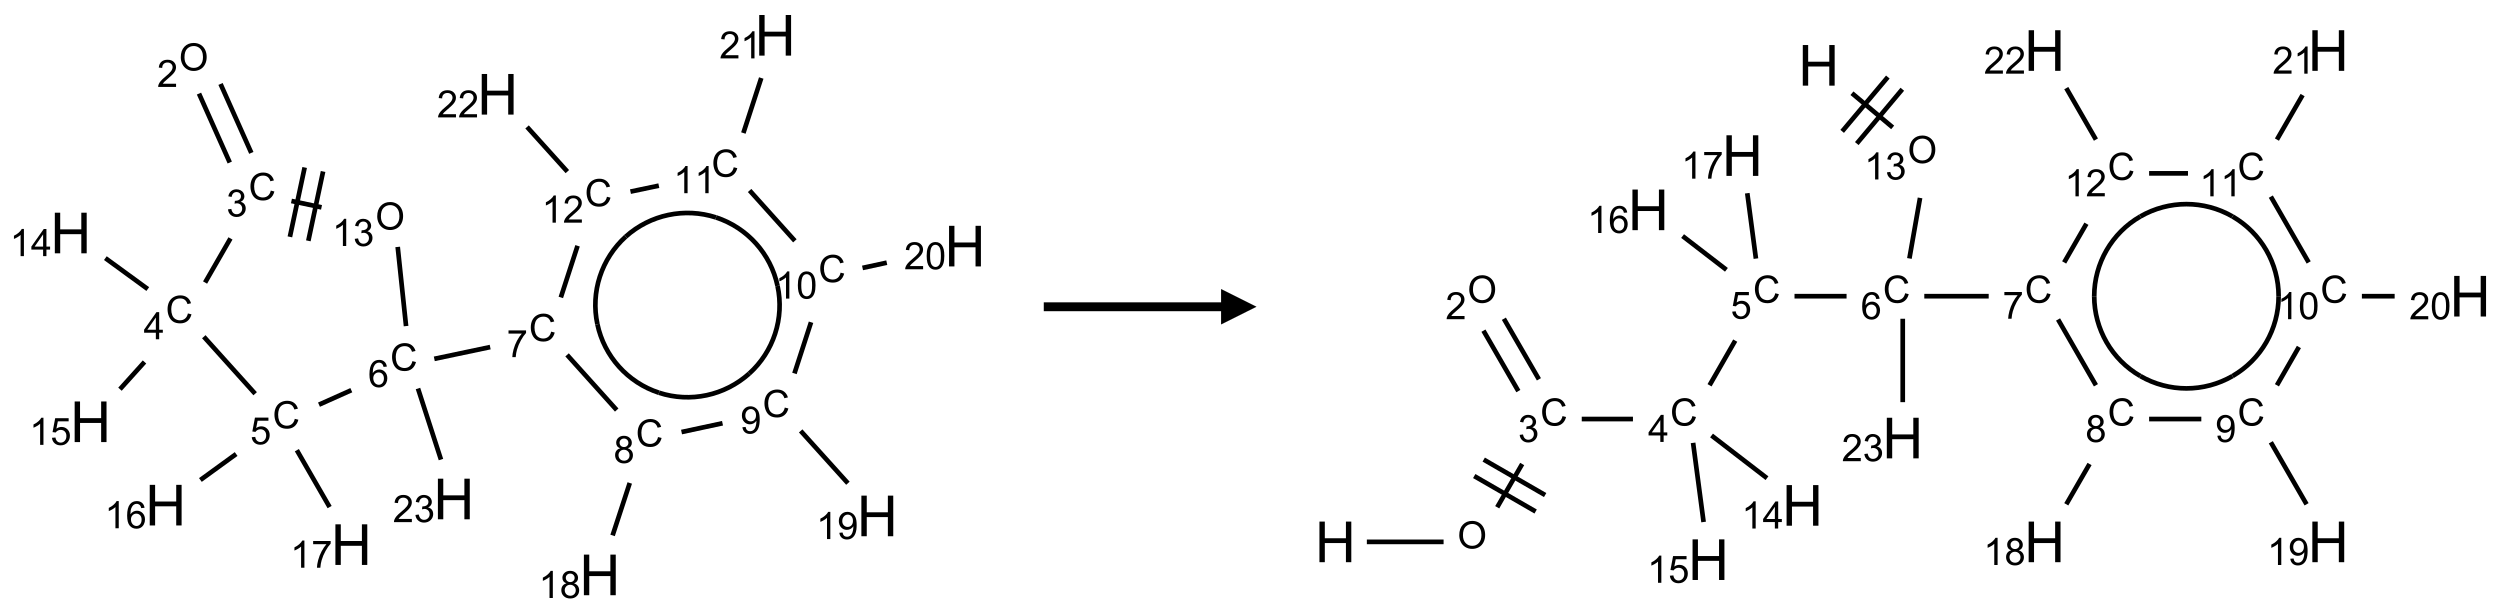 <?xml version="1.0" encoding="UTF-8"?>
<svg xmlns="http://www.w3.org/2000/svg" xmlns:xlink="http://www.w3.org/1999/xlink" width="705" height="173" viewBox="0 0 705 173">
<defs>
<g>
<g id="glyph-0-0">
<path d="M 1.332 0 L 1.332 -6.668 L 6.668 -6.668 L 6.668 0 Z M 1.5 -0.168 L 6.5 -0.168 L 6.5 -6.5 L 1.5 -6.5 Z M 1.5 -0.168 "/>
</g>
<g id="glyph-0-1">
<path d="M 0.516 -3.719 C 0.516 -4.984 0.855 -5.977 1.535 -6.695 C 2.215 -7.414 3.094 -7.77 4.172 -7.77 C 4.875 -7.77 5.512 -7.602 6.078 -7.266 C 6.645 -6.93 7.074 -6.461 7.371 -5.855 C 7.668 -5.254 7.816 -4.57 7.816 -3.809 C 7.816 -3.035 7.66 -2.34 7.348 -1.73 C 7.035 -1.117 6.594 -0.656 6.02 -0.34 C 5.449 -0.027 4.828 0.129 4.168 0.129 C 3.449 0.129 2.805 -0.043 2.238 -0.391 C 1.672 -0.738 1.246 -1.211 0.953 -1.812 C 0.66 -2.414 0.516 -3.047 0.516 -3.719 Z M 1.559 -3.703 C 1.559 -2.781 1.805 -2.059 2.301 -1.527 C 2.793 -1 3.414 -0.734 4.16 -0.734 C 4.922 -0.734 5.547 -1 6.039 -1.535 C 6.531 -2.07 6.777 -2.828 6.777 -3.812 C 6.777 -4.434 6.672 -4.977 6.461 -5.441 C 6.25 -5.902 5.945 -6.262 5.539 -6.52 C 5.133 -6.773 4.68 -6.902 4.176 -6.902 C 3.461 -6.902 2.848 -6.656 2.332 -6.164 C 1.816 -5.672 1.559 -4.852 1.559 -3.703 Z M 1.559 -3.703 "/>
</g>
<g id="glyph-0-2">
<path d="M 5.371 -0.902 L 5.371 0 L 0.324 0 C 0.316 -0.227 0.352 -0.441 0.434 -0.652 C 0.562 -0.996 0.766 -1.332 1.051 -1.668 C 1.332 -2 1.742 -2.387 2.277 -2.824 C 3.105 -3.504 3.668 -4.043 3.957 -4.441 C 4.25 -4.84 4.395 -5.215 4.395 -5.566 C 4.395 -5.938 4.262 -6.254 3.996 -6.508 C 3.73 -6.762 3.387 -6.891 2.957 -6.891 C 2.508 -6.891 2.145 -6.754 1.875 -6.484 C 1.605 -6.215 1.469 -5.84 1.465 -5.359 L 0.5 -5.457 C 0.566 -6.176 0.812 -6.727 1.246 -7.102 C 1.676 -7.477 2.254 -7.668 2.98 -7.668 C 3.711 -7.668 4.293 -7.465 4.719 -7.059 C 5.145 -6.652 5.359 -6.148 5.359 -5.547 C 5.359 -5.242 5.297 -4.941 5.172 -4.645 C 5.047 -4.352 4.84 -4.039 4.551 -3.715 C 4.262 -3.387 3.777 -2.938 3.105 -2.371 C 2.543 -1.898 2.18 -1.578 2.02 -1.41 C 1.859 -1.242 1.73 -1.07 1.625 -0.902 Z M 5.371 -0.902 "/>
</g>
<g id="glyph-0-3">
<path d="M 6.27 -2.676 L 7.281 -2.422 C 7.07 -1.594 6.688 -0.961 6.137 -0.523 C 5.586 -0.086 4.914 0.129 4.121 0.129 C 3.297 0.129 2.629 -0.039 2.113 -0.371 C 1.598 -0.707 1.203 -1.191 0.934 -1.828 C 0.664 -2.465 0.531 -3.145 0.531 -3.875 C 0.531 -4.672 0.684 -5.363 0.988 -5.957 C 1.293 -6.547 1.723 -6.996 2.285 -7.305 C 2.844 -7.613 3.461 -7.766 4.137 -7.766 C 4.898 -7.766 5.543 -7.57 6.062 -7.184 C 6.582 -6.793 6.945 -6.246 7.152 -5.543 L 6.156 -5.309 C 5.98 -5.863 5.723 -6.266 5.387 -6.52 C 5.051 -6.773 4.625 -6.902 4.113 -6.902 C 3.527 -6.902 3.039 -6.762 2.645 -6.48 C 2.25 -6.199 1.973 -5.82 1.812 -5.348 C 1.652 -4.871 1.574 -4.383 1.574 -3.879 C 1.574 -3.23 1.668 -2.664 1.855 -2.18 C 2.047 -1.695 2.34 -1.332 2.738 -1.094 C 3.137 -0.855 3.57 -0.734 4.035 -0.734 C 4.602 -0.734 5.082 -0.898 5.473 -1.223 C 5.867 -1.551 6.133 -2.035 6.27 -2.676 Z M 6.27 -2.676 "/>
</g>
<g id="glyph-0-4">
<path d="M 0.449 -2.016 L 1.387 -2.141 C 1.492 -1.609 1.676 -1.227 1.934 -0.992 C 2.191 -0.758 2.508 -0.641 2.879 -0.641 C 3.32 -0.641 3.695 -0.793 3.996 -1.098 C 4.301 -1.402 4.453 -1.781 4.453 -2.234 C 4.453 -2.664 4.312 -3.02 4.031 -3.301 C 3.75 -3.578 3.391 -3.719 2.957 -3.719 C 2.781 -3.719 2.562 -3.684 2.297 -3.613 L 2.402 -4.438 C 2.465 -4.43 2.516 -4.426 2.551 -4.426 C 2.949 -4.426 3.312 -4.531 3.629 -4.738 C 3.949 -4.949 4.109 -5.27 4.109 -5.703 C 4.109 -6.047 3.992 -6.332 3.762 -6.559 C 3.527 -6.785 3.227 -6.895 2.859 -6.895 C 2.496 -6.895 2.191 -6.781 1.949 -6.551 C 1.707 -6.324 1.547 -5.98 1.48 -5.52 L 0.543 -5.688 C 0.656 -6.316 0.918 -6.805 1.324 -7.148 C 1.73 -7.492 2.234 -7.668 2.84 -7.668 C 3.254 -7.668 3.641 -7.578 3.988 -7.398 C 4.34 -7.219 4.609 -6.977 4.793 -6.668 C 4.98 -6.359 5.074 -6.031 5.074 -5.684 C 5.074 -5.352 4.984 -5.051 4.809 -4.781 C 4.629 -4.512 4.367 -4.297 4.02 -4.137 C 4.473 -4.031 4.824 -3.816 5.074 -3.488 C 5.324 -3.16 5.449 -2.75 5.449 -2.254 C 5.449 -1.59 5.203 -1.023 4.719 -0.559 C 4.234 -0.098 3.617 0.137 2.875 0.137 C 2.203 0.137 1.648 -0.062 1.207 -0.465 C 0.762 -0.863 0.512 -1.379 0.449 -2.016 Z M 0.449 -2.016 "/>
</g>
<g id="glyph-0-5">
<path d="M 3.449 0 L 3.449 -1.828 L 0.137 -1.828 L 0.137 -2.688 L 3.621 -7.637 L 4.387 -7.637 L 4.387 -2.688 L 5.418 -2.688 L 5.418 -1.828 L 4.387 -1.828 L 4.387 0 Z M 3.449 -2.688 L 3.449 -6.129 L 1.059 -2.688 Z M 3.449 -2.688 "/>
</g>
<g id="glyph-0-6">
<path d="M 3.973 0 L 3.035 0 L 3.035 -5.973 C 2.809 -5.758 2.516 -5.543 2.148 -5.328 C 1.781 -5.113 1.453 -4.953 1.16 -4.844 L 1.16 -5.75 C 1.684 -5.996 2.145 -6.297 2.535 -6.645 C 2.93 -6.996 3.207 -7.336 3.371 -7.668 L 3.973 -7.668 Z M 3.973 0 "/>
</g>
<g id="glyph-0-7">
<path d="M 0.441 -2 L 1.426 -2.082 C 1.5 -1.605 1.668 -1.242 1.934 -1.004 C 2.199 -0.762 2.52 -0.641 2.895 -0.641 C 3.348 -0.641 3.73 -0.812 4.043 -1.152 C 4.355 -1.492 4.512 -1.941 4.512 -2.504 C 4.512 -3.039 4.359 -3.461 4.059 -3.77 C 3.758 -4.078 3.367 -4.234 2.879 -4.234 C 2.578 -4.234 2.305 -4.164 2.062 -4.027 C 1.82 -3.891 1.629 -3.715 1.488 -3.496 L 0.609 -3.609 L 1.348 -7.531 L 5.145 -7.531 L 5.145 -6.637 L 2.098 -6.637 L 1.688 -4.582 C 2.145 -4.902 2.625 -5.062 3.129 -5.062 C 3.797 -5.062 4.359 -4.832 4.816 -4.371 C 5.277 -3.91 5.504 -3.312 5.504 -2.59 C 5.504 -1.898 5.305 -1.301 4.902 -0.797 C 4.41 -0.18 3.742 0.129 2.895 0.129 C 2.199 0.129 1.633 -0.062 1.195 -0.453 C 0.758 -0.844 0.504 -1.359 0.441 -2 Z M 0.441 -2 "/>
</g>
<g id="glyph-0-8">
<path d="M 5.309 -5.766 L 4.375 -5.691 C 4.293 -6.059 4.172 -6.328 4.02 -6.496 C 3.766 -6.762 3.453 -6.895 3.082 -6.895 C 2.785 -6.895 2.523 -6.812 2.297 -6.645 C 2 -6.43 1.77 -6.117 1.598 -5.703 C 1.43 -5.289 1.34 -4.703 1.332 -3.938 C 1.559 -4.281 1.836 -4.535 2.16 -4.703 C 2.488 -4.871 2.828 -4.953 3.188 -4.953 C 3.812 -4.953 4.344 -4.723 4.785 -4.262 C 5.223 -3.801 5.441 -3.207 5.441 -2.48 C 5.441 -2 5.34 -1.555 5.133 -1.145 C 4.926 -0.73 4.641 -0.418 4.281 -0.199 C 3.922 0.02 3.512 0.129 3.051 0.129 C 2.27 0.129 1.633 -0.156 1.141 -0.73 C 0.648 -1.305 0.402 -2.254 0.402 -3.574 C 0.402 -5.051 0.672 -6.121 1.219 -6.793 C 1.695 -7.375 2.336 -7.668 3.141 -7.668 C 3.742 -7.668 4.234 -7.5 4.617 -7.16 C 5 -6.824 5.23 -6.359 5.309 -5.766 Z M 1.48 -2.473 C 1.48 -2.152 1.547 -1.844 1.684 -1.547 C 1.82 -1.25 2.016 -1.027 2.262 -0.871 C 2.508 -0.719 2.766 -0.641 3.035 -0.641 C 3.434 -0.641 3.773 -0.801 4.059 -1.121 C 4.344 -1.441 4.484 -1.875 4.484 -2.422 C 4.484 -2.949 4.344 -3.367 4.062 -3.668 C 3.781 -3.973 3.426 -4.125 3 -4.125 C 2.578 -4.125 2.219 -3.973 1.922 -3.668 C 1.625 -3.363 1.48 -2.969 1.48 -2.473 Z M 1.48 -2.473 "/>
</g>
<g id="glyph-0-9">
<path d="M 0.504 -6.637 L 0.504 -7.535 L 5.449 -7.535 L 5.449 -6.809 C 4.961 -6.289 4.48 -5.602 4.004 -4.746 C 3.527 -3.887 3.156 -3.004 2.895 -2.098 C 2.707 -1.461 2.59 -0.762 2.535 0 L 1.574 0 C 1.582 -0.602 1.703 -1.328 1.926 -2.176 C 2.152 -3.027 2.477 -3.848 2.898 -4.637 C 3.32 -5.426 3.77 -6.094 4.246 -6.637 Z M 0.504 -6.637 "/>
</g>
<g id="glyph-0-10">
<path d="M 1.887 -4.141 C 1.496 -4.281 1.207 -4.484 1.02 -4.75 C 0.832 -5.016 0.738 -5.328 0.738 -5.699 C 0.738 -6.254 0.938 -6.719 1.34 -7.098 C 1.738 -7.477 2.27 -7.668 2.934 -7.668 C 3.598 -7.668 4.137 -7.473 4.543 -7.086 C 4.949 -6.699 5.152 -6.227 5.152 -5.672 C 5.152 -5.316 5.059 -5.008 4.871 -4.746 C 4.688 -4.484 4.406 -4.281 4.027 -4.141 C 4.496 -3.988 4.852 -3.742 5.098 -3.402 C 5.34 -3.062 5.465 -2.656 5.465 -2.184 C 5.465 -1.531 5.234 -0.98 4.77 -0.535 C 4.309 -0.09 3.703 0.129 2.949 0.129 C 2.195 0.129 1.586 -0.094 1.125 -0.539 C 0.664 -0.984 0.434 -1.543 0.434 -2.207 C 0.434 -2.703 0.559 -3.121 0.809 -3.457 C 1.062 -3.793 1.422 -4.02 1.887 -4.141 Z M 1.699 -5.73 C 1.699 -5.367 1.812 -5.074 2.047 -4.844 C 2.281 -4.613 2.582 -4.5 2.953 -4.5 C 3.312 -4.5 3.609 -4.613 3.84 -4.84 C 4.07 -5.066 4.188 -5.348 4.188 -5.676 C 4.188 -6.02 4.07 -6.309 3.832 -6.543 C 3.594 -6.777 3.297 -6.895 2.941 -6.895 C 2.586 -6.895 2.289 -6.781 2.051 -6.551 C 1.816 -6.324 1.699 -6.047 1.699 -5.73 Z M 1.395 -2.203 C 1.395 -1.938 1.461 -1.676 1.586 -1.426 C 1.711 -1.176 1.902 -0.984 2.152 -0.848 C 2.402 -0.711 2.672 -0.641 2.957 -0.641 C 3.406 -0.641 3.777 -0.785 4.066 -1.074 C 4.359 -1.363 4.504 -1.727 4.504 -2.172 C 4.504 -2.625 4.355 -2.996 4.055 -3.293 C 3.754 -3.586 3.379 -3.734 2.926 -3.734 C 2.484 -3.734 2.121 -3.59 1.832 -3.297 C 1.543 -3.004 1.395 -2.641 1.395 -2.203 Z M 1.395 -2.203 "/>
</g>
<g id="glyph-0-11">
<path d="M 0.582 -1.766 L 1.484 -1.848 C 1.562 -1.426 1.707 -1.117 1.922 -0.926 C 2.137 -0.734 2.414 -0.641 2.75 -0.641 C 3.039 -0.641 3.289 -0.707 3.508 -0.84 C 3.727 -0.973 3.902 -1.148 4.043 -1.367 C 4.18 -1.586 4.297 -1.887 4.391 -2.262 C 4.484 -2.637 4.531 -3.016 4.531 -3.406 C 4.531 -3.449 4.531 -3.512 4.527 -3.594 C 4.34 -3.297 4.082 -3.055 3.758 -2.867 C 3.434 -2.68 3.082 -2.59 2.703 -2.59 C 2.07 -2.59 1.535 -2.816 1.098 -3.277 C 0.66 -3.734 0.441 -4.34 0.441 -5.09 C 0.441 -5.863 0.672 -6.484 1.129 -6.957 C 1.586 -7.43 2.156 -7.668 2.844 -7.668 C 3.34 -7.668 3.793 -7.531 4.207 -7.266 C 4.617 -7 4.93 -6.617 5.145 -6.121 C 5.355 -5.629 5.465 -4.91 5.465 -3.973 C 5.465 -2.996 5.359 -2.223 5.145 -1.645 C 4.934 -1.066 4.617 -0.625 4.199 -0.324 C 3.781 -0.02 3.293 0.129 2.73 0.129 C 2.133 0.129 1.645 -0.035 1.266 -0.367 C 0.887 -0.699 0.66 -1.164 0.582 -1.766 Z M 4.422 -5.137 C 4.422 -5.676 4.277 -6.102 3.992 -6.418 C 3.707 -6.734 3.359 -6.891 2.957 -6.891 C 2.543 -6.891 2.18 -6.719 1.871 -6.379 C 1.562 -6.039 1.406 -5.598 1.406 -5.059 C 1.406 -4.57 1.555 -4.176 1.848 -3.871 C 2.141 -3.566 2.5 -3.418 2.934 -3.418 C 3.367 -3.418 3.723 -3.57 4.004 -3.871 C 4.281 -4.176 4.422 -4.598 4.422 -5.137 Z M 4.422 -5.137 "/>
</g>
<g id="glyph-0-12">
<path d="M 0.441 -3.766 C 0.441 -4.668 0.535 -5.395 0.723 -5.945 C 0.906 -6.496 1.184 -6.922 1.551 -7.219 C 1.918 -7.516 2.375 -7.668 2.934 -7.668 C 3.344 -7.668 3.703 -7.586 4.012 -7.418 C 4.32 -7.254 4.574 -7.016 4.777 -6.707 C 4.977 -6.395 5.137 -6.016 5.25 -5.57 C 5.363 -5.125 5.422 -4.523 5.422 -3.766 C 5.422 -2.871 5.328 -2.148 5.145 -1.598 C 4.961 -1.047 4.688 -0.621 4.32 -0.32 C 3.953 -0.02 3.492 0.129 2.934 0.129 C 2.195 0.129 1.617 -0.133 1.199 -0.66 C 0.695 -1.297 0.441 -2.332 0.441 -3.766 Z M 1.406 -3.766 C 1.406 -2.512 1.555 -1.68 1.848 -1.262 C 2.141 -0.848 2.5 -0.641 2.934 -0.641 C 3.363 -0.641 3.727 -0.848 4.02 -1.266 C 4.312 -1.684 4.457 -2.516 4.457 -3.766 C 4.457 -5.023 4.312 -5.859 4.02 -6.27 C 3.727 -6.684 3.359 -6.891 2.922 -6.891 C 2.492 -6.891 2.148 -6.707 1.891 -6.344 C 1.566 -5.879 1.406 -5.02 1.406 -3.766 Z M 1.406 -3.766 "/>
</g>
<g id="glyph-1-0">
<path d="M 2 0 L 2 -10 L 10 -10 L 10 0 Z M 2.25 -0.25 L 9.75 -0.25 L 9.75 -9.75 L 2.25 -9.75 Z M 2.25 -0.25 "/>
</g>
<g id="glyph-1-1">
<path d="M 1.281 0 L 1.281 -11.453 L 2.797 -11.453 L 2.797 -6.75 L 8.75 -6.75 L 8.75 -11.453 L 10.266 -11.453 L 10.266 0 L 8.75 0 L 8.75 -5.398 L 2.797 -5.398 L 2.797 0 Z M 1.281 0 "/>
</g>
</g>
</defs>
<path fill="none" stroke-width="0.033" stroke-linecap="butt" stroke-linejoin="miter" stroke="rgb(0%, 0%, 0%)" stroke-opacity="1" stroke-miterlimit="10" d="M 0.904 0.411 L 1.121 0.897 " transform="matrix(40, 0, 0, 40, 19.951, 9.955)"/>
<path fill="none" stroke-width="0.033" stroke-linecap="butt" stroke-linejoin="miter" stroke="rgb(0%, 0%, 0%)" stroke-opacity="1" stroke-miterlimit="10" d="M 1.056 0.343 L 1.273 0.829 " transform="matrix(40, 0, 0, 40, 19.951, 9.955)"/>
<path fill="none" stroke-width="0.033" stroke-linecap="butt" stroke-linejoin="miter" stroke="rgb(0%, 0%, 0%)" stroke-opacity="1" stroke-miterlimit="10" d="M 1.126 1.432 L 0.947 1.743 " transform="matrix(40, 0, 0, 40, 19.951, 9.955)"/>
<path fill="none" stroke-width="0.033" stroke-linecap="butt" stroke-linejoin="miter" stroke="rgb(0%, 0%, 0%)" stroke-opacity="1" stroke-miterlimit="10" d="M 0.543 1.789 L 0.244 1.571 " transform="matrix(40, 0, 0, 40, 19.951, 9.955)"/>
<path fill="none" stroke-width="0.033" stroke-linecap="butt" stroke-linejoin="miter" stroke="rgb(0%, 0%, 0%)" stroke-opacity="1" stroke-miterlimit="10" d="M 0.52 2.303 L 0.347 2.495 " transform="matrix(40, 0, 0, 40, 19.951, 9.955)"/>
<path fill="none" stroke-width="0.033" stroke-linecap="butt" stroke-linejoin="miter" stroke="rgb(0%, 0%, 0%)" stroke-opacity="1" stroke-miterlimit="10" d="M 0.938 2.125 L 1.3 2.527 " transform="matrix(40, 0, 0, 40, 19.951, 9.955)"/>
<path fill="none" stroke-width="0.033" stroke-linecap="butt" stroke-linejoin="miter" stroke="rgb(0%, 0%, 0%)" stroke-opacity="1" stroke-miterlimit="10" d="M 1.166 2.952 L 0.914 3.135 " transform="matrix(40, 0, 0, 40, 19.951, 9.955)"/>
<path fill="none" stroke-width="0.033" stroke-linecap="butt" stroke-linejoin="miter" stroke="rgb(0%, 0%, 0%)" stroke-opacity="1" stroke-miterlimit="10" d="M 1.594 2.925 L 1.825 3.326 " transform="matrix(40, 0, 0, 40, 19.951, 9.955)"/>
<path fill="none" stroke-width="0.033" stroke-linecap="butt" stroke-linejoin="miter" stroke="rgb(0%, 0%, 0%)" stroke-opacity="1" stroke-miterlimit="10" d="M 1.75 2.604 L 1.978 2.502 " transform="matrix(40, 0, 0, 40, 19.951, 9.955)"/>
<path fill="none" stroke-width="0.033" stroke-linecap="butt" stroke-linejoin="miter" stroke="rgb(0%, 0%, 0%)" stroke-opacity="1" stroke-miterlimit="10" d="M 2.563 2.281 L 2.957 2.198 " transform="matrix(40, 0, 0, 40, 19.951, 9.955)"/>
<path fill="none" stroke-width="0.033" stroke-linecap="butt" stroke-linejoin="miter" stroke="rgb(0%, 0%, 0%)" stroke-opacity="1" stroke-miterlimit="10" d="M 3.499 2.253 L 3.849 2.642 " transform="matrix(40, 0, 0, 40, 19.951, 9.955)"/>
<path fill="none" stroke-width="0.033" stroke-linecap="butt" stroke-linejoin="miter" stroke="rgb(0%, 0%, 0%)" stroke-opacity="1" stroke-miterlimit="10" d="M 3.941 3.156 L 3.82 3.526 " transform="matrix(40, 0, 0, 40, 19.951, 9.955)"/>
<path fill="none" stroke-width="0.033" stroke-linecap="butt" stroke-linejoin="miter" stroke="rgb(0%, 0%, 0%)" stroke-opacity="1" stroke-miterlimit="10" d="M 4.306 2.797 L 4.595 2.735 " transform="matrix(40, 0, 0, 40, 19.951, 9.955)"/>
<path fill="none" stroke-width="0.033" stroke-linecap="butt" stroke-linejoin="miter" stroke="rgb(0%, 0%, 0%)" stroke-opacity="1" stroke-miterlimit="10" d="M 5.146 2.789 L 5.479 3.158 " transform="matrix(40, 0, 0, 40, 19.951, 9.955)"/>
<path fill="none" stroke-width="0.033" stroke-linecap="butt" stroke-linejoin="miter" stroke="rgb(0%, 0%, 0%)" stroke-opacity="1" stroke-miterlimit="10" d="M 5.102 2.384 L 5.219 2.023 " transform="matrix(40, 0, 0, 40, 19.951, 9.955)"/>
<path fill="none" stroke-width="0.033" stroke-linecap="butt" stroke-linejoin="miter" stroke="rgb(0%, 0%, 0%)" stroke-opacity="1" stroke-miterlimit="10" d="M 5.582 1.64 L 5.753 1.603 " transform="matrix(40, 0, 0, 40, 19.951, 9.955)"/>
<path fill="none" stroke-width="0.033" stroke-linecap="butt" stroke-linejoin="miter" stroke="rgb(0%, 0%, 0%)" stroke-opacity="1" stroke-miterlimit="10" d="M 5.105 1.449 L 4.786 1.094 " transform="matrix(40, 0, 0, 40, 19.951, 9.955)"/>
<path fill="none" stroke-width="0.033" stroke-linecap="butt" stroke-linejoin="miter" stroke="rgb(0%, 0%, 0%)" stroke-opacity="1" stroke-miterlimit="10" d="M 4.742 0.689 L 4.868 0.301 " transform="matrix(40, 0, 0, 40, 19.951, 9.955)"/>
<path fill="none" stroke-width="0.033" stroke-linecap="butt" stroke-linejoin="miter" stroke="rgb(0%, 0%, 0%)" stroke-opacity="1" stroke-miterlimit="10" d="M 4.146 1.06 L 3.946 1.102 " transform="matrix(40, 0, 0, 40, 19.951, 9.955)"/>
<path fill="none" stroke-width="0.033" stroke-linecap="butt" stroke-linejoin="miter" stroke="rgb(0%, 0%, 0%)" stroke-opacity="1" stroke-miterlimit="10" d="M 3.573 1.484 L 3.455 1.848 " transform="matrix(40, 0, 0, 40, 19.951, 9.955)"/>
<path fill="none" stroke-width="0.033" stroke-linecap="butt" stroke-linejoin="miter" stroke="rgb(0%, 0%, 0%)" stroke-opacity="1" stroke-miterlimit="10" d="M 3.501 0.961 L 3.217 0.646 " transform="matrix(40, 0, 0, 40, 19.951, 9.955)"/>
<path fill="none" stroke-width="0.033" stroke-linecap="butt" stroke-linejoin="miter" stroke="rgb(0%, 0%, 0%)" stroke-opacity="1" stroke-miterlimit="10" d="M 2.448 2.49 L 2.61 2.991 " transform="matrix(40, 0, 0, 40, 19.951, 9.955)"/>
<path fill="none" stroke-width="0.033" stroke-linecap="butt" stroke-linejoin="miter" stroke="rgb(0%, 0%, 0%)" stroke-opacity="1" stroke-miterlimit="10" d="M 2.364 2.05 L 2.305 1.492 " transform="matrix(40, 0, 0, 40, 19.951, 9.955)"/>
<path fill="none" stroke-width="0.033" stroke-linecap="butt" stroke-linejoin="miter" stroke="rgb(0%, 0%, 0%)" stroke-opacity="1" stroke-miterlimit="10" d="M 1.768 1.213 L 1.556 1.168 " transform="matrix(40, 0, 0, 40, 19.951, 9.955)"/>
<path fill="none" stroke-width="0.033" stroke-linecap="butt" stroke-linejoin="miter" stroke="rgb(0%, 0%, 0%)" stroke-opacity="1" stroke-miterlimit="10" d="M 1.649 0.932 L 1.545 1.421 " transform="matrix(40, 0, 0, 40, 19.951, 9.955)"/>
<path fill="none" stroke-width="0.033" stroke-linecap="butt" stroke-linejoin="miter" stroke="rgb(0%, 0%, 0%)" stroke-opacity="1" stroke-miterlimit="10" d="M 1.779 0.96 L 1.675 1.449 " transform="matrix(40, 0, 0, 40, 19.951, 9.955)"/>
<path fill="none" stroke-width="0.033" stroke-linecap="butt" stroke-linejoin="miter" stroke="rgb(0%, 0%, 0%)" stroke-opacity="1" stroke-miterlimit="10" d="M 4.147 2.52 C 3.927 2.448 3.761 2.264 3.713 2.037 " transform="matrix(40, 0, 0, 40, 19.951, 9.955)"/>
<path fill="none" stroke-width="0.033" stroke-linecap="butt" stroke-linejoin="miter" stroke="rgb(0%, 0%, 0%)" stroke-opacity="1" stroke-miterlimit="10" d="M 4.783 2.385 C 4.61 2.54 4.368 2.592 4.147 2.52 " transform="matrix(40, 0, 0, 40, 19.951, 9.955)"/>
<path fill="none" stroke-width="0.033" stroke-linecap="butt" stroke-linejoin="miter" stroke="rgb(0%, 0%, 0%)" stroke-opacity="1" stroke-miterlimit="10" d="M 4.983 1.767 C 5.032 1.994 4.955 2.23 4.783 2.385 " transform="matrix(40, 0, 0, 40, 19.951, 9.955)"/>
<path fill="none" stroke-width="0.033" stroke-linecap="butt" stroke-linejoin="miter" stroke="rgb(0%, 0%, 0%)" stroke-opacity="1" stroke-miterlimit="10" d="M 4.549 1.284 C 4.769 1.356 4.935 1.54 4.983 1.767 " transform="matrix(40, 0, 0, 40, 19.951, 9.955)"/>
<path fill="none" stroke-width="0.033" stroke-linecap="butt" stroke-linejoin="miter" stroke="rgb(0%, 0%, 0%)" stroke-opacity="1" stroke-miterlimit="10" d="M 3.913 1.419 C 4.086 1.264 4.328 1.213 4.549 1.284 " transform="matrix(40, 0, 0, 40, 19.951, 9.955)"/>
<path fill="none" stroke-width="0.033" stroke-linecap="butt" stroke-linejoin="miter" stroke="rgb(0%, 0%, 0%)" stroke-opacity="1" stroke-miterlimit="10" d="M 3.713 2.037 C 3.664 1.81 3.741 1.575 3.913 1.419 " transform="matrix(40, 0, 0, 40, 19.951, 9.955)"/>
<g fill="rgb(0%, 0%, 0%)" fill-opacity="1">
<use xlink:href="#glyph-0-1" x="50.465" y="19.883"/>
</g>
<g fill="rgb(0%, 0%, 0%)" fill-opacity="1">
<use xlink:href="#glyph-0-2" x="44.277" y="24.516"/>
</g>
<g fill="rgb(0%, 0%, 0%)" fill-opacity="1">
<use xlink:href="#glyph-0-3" x="70.094" y="56.422"/>
</g>
<g fill="rgb(0%, 0%, 0%)" fill-opacity="1">
<use xlink:href="#glyph-0-4" x="63.844" y="61.055"/>
</g>
<g fill="rgb(0%, 0%, 0%)" fill-opacity="1">
<use xlink:href="#glyph-0-3" x="46.719" y="91.062"/>
</g>
<g fill="rgb(0%, 0%, 0%)" fill-opacity="1">
<use xlink:href="#glyph-0-5" x="40.5" y="95.664"/>
</g>
<g fill="rgb(0%, 0%, 0%)" fill-opacity="1">
<use xlink:href="#glyph-1-1" x="14.18" y="71.434"/>
</g>
<g fill="rgb(0%, 0%, 0%)" fill-opacity="1">
<use xlink:href="#glyph-0-6" x="2.773" y="72.223"/>
<use xlink:href="#glyph-0-5" x="8.706" y="72.223"/>
</g>
<g fill="rgb(0%, 0%, 0%)" fill-opacity="1">
<use xlink:href="#glyph-1-1" x="19.773" y="124.668"/>
</g>
<g fill="rgb(0%, 0%, 0%)" fill-opacity="1">
<use xlink:href="#glyph-0-6" x="8.281" y="125.461"/>
<use xlink:href="#glyph-0-7" x="14.214" y="125.461"/>
</g>
<g fill="rgb(0%, 0%, 0%)" fill-opacity="1">
<use xlink:href="#glyph-0-3" x="76.859" y="120.785"/>
</g>
<g fill="rgb(0%, 0%, 0%)" fill-opacity="1">
<use xlink:href="#glyph-0-7" x="70.551" y="125.289"/>
</g>
<g fill="rgb(0%, 0%, 0%)" fill-opacity="1">
<use xlink:href="#glyph-1-1" x="40.945" y="148.18"/>
</g>
<g fill="rgb(0%, 0%, 0%)" fill-opacity="1">
<use xlink:href="#glyph-0-6" x="29.516" y="148.973"/>
<use xlink:href="#glyph-0-8" x="35.448" y="148.973"/>
</g>
<g fill="rgb(0%, 0%, 0%)" fill-opacity="1">
<use xlink:href="#glyph-1-1" x="93.305" y="159.312"/>
</g>
<g fill="rgb(0%, 0%, 0%)" fill-opacity="1">
<use xlink:href="#glyph-0-6" x="81.871" y="160.102"/>
<use xlink:href="#glyph-0-9" x="87.803" y="160.102"/>
</g>
<g fill="rgb(0%, 0%, 0%)" fill-opacity="1">
<use xlink:href="#glyph-0-3" x="110.027" y="104.516"/>
</g>
<g fill="rgb(0%, 0%, 0%)" fill-opacity="1">
<use xlink:href="#glyph-0-8" x="103.781" y="109.152"/>
</g>
<g fill="rgb(0%, 0%, 0%)" fill-opacity="1">
<use xlink:href="#glyph-0-3" x="149.152" y="96.199"/>
</g>
<g fill="rgb(0%, 0%, 0%)" fill-opacity="1">
<use xlink:href="#glyph-0-9" x="142.898" y="100.707"/>
</g>
<g fill="rgb(0%, 0%, 0%)" fill-opacity="1">
<use xlink:href="#glyph-0-3" x="179.293" y="125.926"/>
</g>
<g fill="rgb(0%, 0%, 0%)" fill-opacity="1">
<use xlink:href="#glyph-0-10" x="173.023" y="130.562"/>
</g>
<g fill="rgb(0%, 0%, 0%)" fill-opacity="1">
<use xlink:href="#glyph-1-1" x="163.375" y="167.852"/>
</g>
<g fill="rgb(0%, 0%, 0%)" fill-opacity="1">
<use xlink:href="#glyph-0-6" x="151.926" y="168.645"/>
<use xlink:href="#glyph-0-10" x="157.858" y="168.645"/>
</g>
<g fill="rgb(0%, 0%, 0%)" fill-opacity="1">
<use xlink:href="#glyph-0-3" x="215.043" y="117.609"/>
</g>
<g fill="rgb(0%, 0%, 0%)" fill-opacity="1">
<use xlink:href="#glyph-0-11" x="208.773" y="122.246"/>
</g>
<g fill="rgb(0%, 0%, 0%)" fill-opacity="1">
<use xlink:href="#glyph-1-1" x="241.629" y="151.219"/>
</g>
<g fill="rgb(0%, 0%, 0%)" fill-opacity="1">
<use xlink:href="#glyph-0-6" x="230.18" y="152.012"/>
<use xlink:href="#glyph-0-11" x="236.112" y="152.012"/>
</g>
<g fill="rgb(0%, 0%, 0%)" fill-opacity="1">
<use xlink:href="#glyph-0-3" x="230.777" y="79.566"/>
</g>
<g fill="rgb(0%, 0%, 0%)" fill-opacity="1">
<use xlink:href="#glyph-0-6" x="218.621" y="84.203"/>
<use xlink:href="#glyph-0-12" x="224.553" y="84.203"/>
</g>
<g fill="rgb(0%, 0%, 0%)" fill-opacity="1">
<use xlink:href="#glyph-1-1" x="266.352" y="75.133"/>
</g>
<g fill="rgb(0%, 0%, 0%)" fill-opacity="1">
<use xlink:href="#glyph-0-2" x="254.945" y="75.926"/>
<use xlink:href="#glyph-0-12" x="260.878" y="75.926"/>
</g>
<g fill="rgb(0%, 0%, 0%)" fill-opacity="1">
<use xlink:href="#glyph-0-3" x="200.637" y="49.844"/>
</g>
<g fill="rgb(0%, 0%, 0%)" fill-opacity="1">
<use xlink:href="#glyph-0-6" x="189.926" y="54.477"/>
<use xlink:href="#glyph-0-6" x="195.858" y="54.477"/>
</g>
<g fill="rgb(0%, 0%, 0%)" fill-opacity="1">
<use xlink:href="#glyph-1-1" x="212.82" y="15.684"/>
</g>
<g fill="rgb(0%, 0%, 0%)" fill-opacity="1">
<use xlink:href="#glyph-0-2" x="202.863" y="16.477"/>
<use xlink:href="#glyph-0-6" x="208.796" y="16.477"/>
</g>
<g fill="rgb(0%, 0%, 0%)" fill-opacity="1">
<use xlink:href="#glyph-0-3" x="164.887" y="58.16"/>
</g>
<g fill="rgb(0%, 0%, 0%)" fill-opacity="1">
<use xlink:href="#glyph-0-6" x="152.781" y="62.793"/>
<use xlink:href="#glyph-0-2" x="158.714" y="62.793"/>
</g>
<g fill="rgb(0%, 0%, 0%)" fill-opacity="1">
<use xlink:href="#glyph-1-1" x="134.566" y="32.316"/>
</g>
<g fill="rgb(0%, 0%, 0%)" fill-opacity="1">
<use xlink:href="#glyph-0-2" x="123.215" y="33.109"/>
<use xlink:href="#glyph-0-2" x="129.147" y="33.109"/>
</g>
<g fill="rgb(0%, 0%, 0%)" fill-opacity="1">
<use xlink:href="#glyph-1-1" x="122.207" y="146.441"/>
</g>
<g fill="rgb(0%, 0%, 0%)" fill-opacity="1">
<use xlink:href="#glyph-0-2" x="110.773" y="147.234"/>
<use xlink:href="#glyph-0-4" x="116.706" y="147.234"/>
</g>
<g fill="rgb(0%, 0%, 0%)" fill-opacity="1">
<use xlink:href="#glyph-0-1" x="105.859" y="64.742"/>
</g>
<g fill="rgb(0%, 0%, 0%)" fill-opacity="1">
<use xlink:href="#glyph-0-6" x="93.66" y="69.371"/>
<use xlink:href="#glyph-0-4" x="99.592" y="69.371"/>
</g>
<path fill-rule="nonzero" fill="rgb(0%, 0%, 0%)" fill-opacity="1" d="M 294.344 87.75 L 344.344 87.75 L 344.344 91.5 L 354.344 86.5 L 344.344 81.5 L 344.344 85.25 L 294.344 85.25 "/>
<path fill="none" stroke-width="0.033" stroke-linecap="butt" stroke-linejoin="miter" stroke="rgb(0%, 0%, 0%)" stroke-opacity="1" stroke-miterlimit="10" d="M 0.222 3.464 L 0.763 3.464 " transform="matrix(40, 0, 0, 40, 376.572, 14.248)"/>
<path fill="none" stroke-width="0.033" stroke-linecap="butt" stroke-linejoin="miter" stroke="rgb(0%, 0%, 0%)" stroke-opacity="1" stroke-miterlimit="10" d="M 1.141 3.22 L 1.317 2.915 " transform="matrix(40, 0, 0, 40, 376.572, 14.248)"/>
<path fill="none" stroke-width="0.033" stroke-linecap="butt" stroke-linejoin="miter" stroke="rgb(0%, 0%, 0%)" stroke-opacity="1" stroke-miterlimit="10" d="M 1.479 3.134 L 1.046 2.884 " transform="matrix(40, 0, 0, 40, 376.572, 14.248)"/>
<path fill="none" stroke-width="0.033" stroke-linecap="butt" stroke-linejoin="miter" stroke="rgb(0%, 0%, 0%)" stroke-opacity="1" stroke-miterlimit="10" d="M 1.412 3.25 L 0.979 3 " transform="matrix(40, 0, 0, 40, 376.572, 14.248)"/>
<path fill="none" stroke-width="0.033" stroke-linecap="butt" stroke-linejoin="miter" stroke="rgb(0%, 0%, 0%)" stroke-opacity="1" stroke-miterlimit="10" d="M 1.435 2.318 L 1.188 1.891 " transform="matrix(40, 0, 0, 40, 376.572, 14.248)"/>
<path fill="none" stroke-width="0.033" stroke-linecap="butt" stroke-linejoin="miter" stroke="rgb(0%, 0%, 0%)" stroke-opacity="1" stroke-miterlimit="10" d="M 1.29 2.401 L 1.044 1.975 " transform="matrix(40, 0, 0, 40, 376.572, 14.248)"/>
<path fill="none" stroke-width="0.033" stroke-linecap="butt" stroke-linejoin="miter" stroke="rgb(0%, 0%, 0%)" stroke-opacity="1" stroke-miterlimit="10" d="M 1.737 2.598 L 2.098 2.598 " transform="matrix(40, 0, 0, 40, 376.572, 14.248)"/>
<path fill="none" stroke-width="0.033" stroke-linecap="butt" stroke-linejoin="miter" stroke="rgb(0%, 0%, 0%)" stroke-opacity="1" stroke-miterlimit="10" d="M 2.638 2.36 L 2.819 2.045 " transform="matrix(40, 0, 0, 40, 376.572, 14.248)"/>
<path fill="none" stroke-width="0.033" stroke-linecap="butt" stroke-linejoin="miter" stroke="rgb(0%, 0%, 0%)" stroke-opacity="1" stroke-miterlimit="10" d="M 3.237 1.732 L 3.604 1.732 " transform="matrix(40, 0, 0, 40, 376.572, 14.248)"/>
<path fill="none" stroke-width="0.033" stroke-linecap="butt" stroke-linejoin="miter" stroke="rgb(0%, 0%, 0%)" stroke-opacity="1" stroke-miterlimit="10" d="M 4.152 1.732 L 4.606 1.732 " transform="matrix(40, 0, 0, 40, 376.572, 14.248)"/>
<path fill="none" stroke-width="0.033" stroke-linecap="butt" stroke-linejoin="miter" stroke="rgb(0%, 0%, 0%)" stroke-opacity="1" stroke-miterlimit="10" d="M 5.095 1.896 L 5.362 2.36 " transform="matrix(40, 0, 0, 40, 376.572, 14.248)"/>
<path fill="none" stroke-width="0.033" stroke-linecap="butt" stroke-linejoin="miter" stroke="rgb(0%, 0%, 0%)" stroke-opacity="1" stroke-miterlimit="10" d="M 5.317 2.915 L 5.153 3.199 " transform="matrix(40, 0, 0, 40, 376.572, 14.248)"/>
<path fill="none" stroke-width="0.033" stroke-linecap="butt" stroke-linejoin="miter" stroke="rgb(0%, 0%, 0%)" stroke-opacity="1" stroke-miterlimit="10" d="M 5.737 2.598 L 6.105 2.598 " transform="matrix(40, 0, 0, 40, 376.572, 14.248)"/>
<path fill="none" stroke-width="0.033" stroke-linecap="butt" stroke-linejoin="miter" stroke="rgb(0%, 0%, 0%)" stroke-opacity="1" stroke-miterlimit="10" d="M 6.595 2.762 L 6.847 3.199 " transform="matrix(40, 0, 0, 40, 376.572, 14.248)"/>
<path fill="none" stroke-width="0.033" stroke-linecap="butt" stroke-linejoin="miter" stroke="rgb(0%, 0%, 0%)" stroke-opacity="1" stroke-miterlimit="10" d="M 6.638 2.36 L 6.793 2.09 " transform="matrix(40, 0, 0, 40, 376.572, 14.248)"/>
<path fill="none" stroke-width="0.033" stroke-linecap="butt" stroke-linejoin="miter" stroke="rgb(0%, 0%, 0%)" stroke-opacity="1" stroke-miterlimit="10" d="M 7.237 1.732 L 7.468 1.732 " transform="matrix(40, 0, 0, 40, 376.572, 14.248)"/>
<path fill="none" stroke-width="0.033" stroke-linecap="butt" stroke-linejoin="miter" stroke="rgb(0%, 0%, 0%)" stroke-opacity="1" stroke-miterlimit="10" d="M 6.862 1.494 L 6.595 1.03 " transform="matrix(40, 0, 0, 40, 376.572, 14.248)"/>
<path fill="none" stroke-width="0.033" stroke-linecap="butt" stroke-linejoin="miter" stroke="rgb(0%, 0%, 0%)" stroke-opacity="1" stroke-miterlimit="10" d="M 6.638 0.628 L 6.819 0.314 " transform="matrix(40, 0, 0, 40, 376.572, 14.248)"/>
<path fill="none" stroke-width="0.033" stroke-linecap="butt" stroke-linejoin="miter" stroke="rgb(0%, 0%, 0%)" stroke-opacity="1" stroke-miterlimit="10" d="M 6.011 0.866 L 5.737 0.866 " transform="matrix(40, 0, 0, 40, 376.572, 14.248)"/>
<path fill="none" stroke-width="0.033" stroke-linecap="butt" stroke-linejoin="miter" stroke="rgb(0%, 0%, 0%)" stroke-opacity="1" stroke-miterlimit="10" d="M 5.295 1.221 L 5.138 1.494 " transform="matrix(40, 0, 0, 40, 376.572, 14.248)"/>
<path fill="none" stroke-width="0.033" stroke-linecap="butt" stroke-linejoin="miter" stroke="rgb(0%, 0%, 0%)" stroke-opacity="1" stroke-miterlimit="10" d="M 5.362 0.628 L 5.153 0.265 " transform="matrix(40, 0, 0, 40, 376.572, 14.248)"/>
<path fill="none" stroke-width="0.033" stroke-linecap="butt" stroke-linejoin="miter" stroke="rgb(0%, 0%, 0%)" stroke-opacity="1" stroke-miterlimit="10" d="M 4.047 1.466 L 4.122 1.039 " transform="matrix(40, 0, 0, 40, 376.572, 14.248)"/>
<path fill="none" stroke-width="0.033" stroke-linecap="butt" stroke-linejoin="miter" stroke="rgb(0%, 0%, 0%)" stroke-opacity="1" stroke-miterlimit="10" d="M 3.929 0.542 L 3.642 0.301 " transform="matrix(40, 0, 0, 40, 376.572, 14.248)"/>
<path fill="none" stroke-width="0.033" stroke-linecap="butt" stroke-linejoin="miter" stroke="rgb(0%, 0%, 0%)" stroke-opacity="1" stroke-miterlimit="10" d="M 3.895 0.187 L 3.573 0.57 " transform="matrix(40, 0, 0, 40, 376.572, 14.248)"/>
<path fill="none" stroke-width="0.033" stroke-linecap="butt" stroke-linejoin="miter" stroke="rgb(0%, 0%, 0%)" stroke-opacity="1" stroke-miterlimit="10" d="M 3.997 0.273 L 3.676 0.656 " transform="matrix(40, 0, 0, 40, 376.572, 14.248)"/>
<path fill="none" stroke-width="0.033" stroke-linecap="butt" stroke-linejoin="miter" stroke="rgb(0%, 0%, 0%)" stroke-opacity="1" stroke-miterlimit="10" d="M 4 1.891 L 4 2.479 " transform="matrix(40, 0, 0, 40, 376.572, 14.248)"/>
<path fill="none" stroke-width="0.033" stroke-linecap="butt" stroke-linejoin="miter" stroke="rgb(0%, 0%, 0%)" stroke-opacity="1" stroke-miterlimit="10" d="M 2.757 1.546 L 2.448 1.308 " transform="matrix(40, 0, 0, 40, 376.572, 14.248)"/>
<path fill="none" stroke-width="0.033" stroke-linecap="butt" stroke-linejoin="miter" stroke="rgb(0%, 0%, 0%)" stroke-opacity="1" stroke-miterlimit="10" d="M 2.965 1.467 L 2.904 1.006 " transform="matrix(40, 0, 0, 40, 376.572, 14.248)"/>
<path fill="none" stroke-width="0.033" stroke-linecap="butt" stroke-linejoin="miter" stroke="rgb(0%, 0%, 0%)" stroke-opacity="1" stroke-miterlimit="10" d="M 2.652 2.714 L 3.043 3.015 " transform="matrix(40, 0, 0, 40, 376.572, 14.248)"/>
<path fill="none" stroke-width="0.033" stroke-linecap="butt" stroke-linejoin="miter" stroke="rgb(0%, 0%, 0%)" stroke-opacity="1" stroke-miterlimit="10" d="M 2.522 2.766 L 2.596 3.324 " transform="matrix(40, 0, 0, 40, 376.572, 14.248)"/>
<path fill="none" stroke-width="0.033" stroke-linecap="butt" stroke-linejoin="miter" stroke="rgb(0%, 0%, 0%)" stroke-opacity="1" stroke-miterlimit="10" d="M 5.675 2.295 C 5.474 2.179 5.35 1.964 5.35 1.732 " transform="matrix(40, 0, 0, 40, 376.572, 14.248)"/>
<path fill="none" stroke-width="0.033" stroke-linecap="butt" stroke-linejoin="miter" stroke="rgb(0%, 0%, 0%)" stroke-opacity="1" stroke-miterlimit="10" d="M 6.325 2.295 C 6.124 2.411 5.876 2.411 5.675 2.295 " transform="matrix(40, 0, 0, 40, 376.572, 14.248)"/>
<path fill="none" stroke-width="0.033" stroke-linecap="butt" stroke-linejoin="miter" stroke="rgb(0%, 0%, 0%)" stroke-opacity="1" stroke-miterlimit="10" d="M 6.65 1.732 C 6.65 1.964 6.526 2.179 6.325 2.295 " transform="matrix(40, 0, 0, 40, 376.572, 14.248)"/>
<path fill="none" stroke-width="0.033" stroke-linecap="butt" stroke-linejoin="miter" stroke="rgb(0%, 0%, 0%)" stroke-opacity="1" stroke-miterlimit="10" d="M 6.325 1.17 C 6.526 1.286 6.65 1.5 6.65 1.732 " transform="matrix(40, 0, 0, 40, 376.572, 14.248)"/>
<path fill="none" stroke-width="0.033" stroke-linecap="butt" stroke-linejoin="miter" stroke="rgb(0%, 0%, 0%)" stroke-opacity="1" stroke-miterlimit="10" d="M 5.675 1.17 C 5.876 1.054 6.124 1.054 6.325 1.17 " transform="matrix(40, 0, 0, 40, 376.572, 14.248)"/>
<path fill="none" stroke-width="0.033" stroke-linecap="butt" stroke-linejoin="miter" stroke="rgb(0%, 0%, 0%)" stroke-opacity="1" stroke-miterlimit="10" d="M 5.35 1.732 C 5.35 1.5 5.474 1.286 5.675 1.17 " transform="matrix(40, 0, 0, 40, 376.572, 14.248)"/>
<g fill="rgb(0%, 0%, 0%)" fill-opacity="1">
<use xlink:href="#glyph-1-1" x="370.801" y="158.539"/>
</g>
<g fill="rgb(0%, 0%, 0%)" fill-opacity="1">
<use xlink:href="#glyph-0-1" x="410.996" y="154.66"/>
</g>
<g fill="rgb(0%, 0%, 0%)" fill-opacity="1">
<use xlink:href="#glyph-0-3" x="434.355" y="120.016"/>
</g>
<g fill="rgb(0%, 0%, 0%)" fill-opacity="1">
<use xlink:href="#glyph-0-4" x="428.102" y="124.652"/>
</g>
<g fill="rgb(0%, 0%, 0%)" fill-opacity="1">
<use xlink:href="#glyph-0-1" x="413.816" y="85.379"/>
</g>
<g fill="rgb(0%, 0%, 0%)" fill-opacity="1">
<use xlink:href="#glyph-0-2" x="407.629" y="90.012"/>
</g>
<g fill="rgb(0%, 0%, 0%)" fill-opacity="1">
<use xlink:href="#glyph-0-3" x="470.98" y="120.016"/>
</g>
<g fill="rgb(0%, 0%, 0%)" fill-opacity="1">
<use xlink:href="#glyph-0-5" x="464.758" y="124.621"/>
</g>
<g fill="rgb(0%, 0%, 0%)" fill-opacity="1">
<use xlink:href="#glyph-0-3" x="494.355" y="85.375"/>
</g>
<g fill="rgb(0%, 0%, 0%)" fill-opacity="1">
<use xlink:href="#glyph-0-7" x="488.043" y="89.879"/>
</g>
<g fill="rgb(0%, 0%, 0%)" fill-opacity="1">
<use xlink:href="#glyph-0-3" x="530.98" y="85.375"/>
</g>
<g fill="rgb(0%, 0%, 0%)" fill-opacity="1">
<use xlink:href="#glyph-0-8" x="524.734" y="90.012"/>
</g>
<g fill="rgb(0%, 0%, 0%)" fill-opacity="1">
<use xlink:href="#glyph-0-3" x="570.98" y="85.375"/>
</g>
<g fill="rgb(0%, 0%, 0%)" fill-opacity="1">
<use xlink:href="#glyph-0-9" x="564.727" y="89.883"/>
</g>
<g fill="rgb(0%, 0%, 0%)" fill-opacity="1">
<use xlink:href="#glyph-0-3" x="594.355" y="120.016"/>
</g>
<g fill="rgb(0%, 0%, 0%)" fill-opacity="1">
<use xlink:href="#glyph-0-10" x="588.086" y="124.652"/>
</g>
<g fill="rgb(0%, 0%, 0%)" fill-opacity="1">
<use xlink:href="#glyph-1-1" x="570.801" y="158.539"/>
</g>
<g fill="rgb(0%, 0%, 0%)" fill-opacity="1">
<use xlink:href="#glyph-0-6" x="559.348" y="159.332"/>
<use xlink:href="#glyph-0-10" x="565.28" y="159.332"/>
</g>
<g fill="rgb(0%, 0%, 0%)" fill-opacity="1">
<use xlink:href="#glyph-0-3" x="630.98" y="120.016"/>
</g>
<g fill="rgb(0%, 0%, 0%)" fill-opacity="1">
<use xlink:href="#glyph-0-11" x="624.711" y="124.652"/>
</g>
<g fill="rgb(0%, 0%, 0%)" fill-opacity="1">
<use xlink:href="#glyph-1-1" x="650.801" y="158.539"/>
</g>
<g fill="rgb(0%, 0%, 0%)" fill-opacity="1">
<use xlink:href="#glyph-0-6" x="639.348" y="159.332"/>
<use xlink:href="#glyph-0-11" x="645.28" y="159.332"/>
</g>
<g fill="rgb(0%, 0%, 0%)" fill-opacity="1">
<use xlink:href="#glyph-0-3" x="654.355" y="85.375"/>
</g>
<g fill="rgb(0%, 0%, 0%)" fill-opacity="1">
<use xlink:href="#glyph-0-6" x="642.195" y="90.012"/>
<use xlink:href="#glyph-0-12" x="648.128" y="90.012"/>
</g>
<g fill="rgb(0%, 0%, 0%)" fill-opacity="1">
<use xlink:href="#glyph-1-1" x="690.801" y="89.258"/>
</g>
<g fill="rgb(0%, 0%, 0%)" fill-opacity="1">
<use xlink:href="#glyph-0-2" x="679.395" y="90.051"/>
<use xlink:href="#glyph-0-12" x="685.327" y="90.051"/>
</g>
<g fill="rgb(0%, 0%, 0%)" fill-opacity="1">
<use xlink:href="#glyph-0-3" x="630.98" y="50.734"/>
</g>
<g fill="rgb(0%, 0%, 0%)" fill-opacity="1">
<use xlink:href="#glyph-0-6" x="620.27" y="55.371"/>
<use xlink:href="#glyph-0-6" x="626.202" y="55.371"/>
</g>
<g fill="rgb(0%, 0%, 0%)" fill-opacity="1">
<use xlink:href="#glyph-1-1" x="650.801" y="19.977"/>
</g>
<g fill="rgb(0%, 0%, 0%)" fill-opacity="1">
<use xlink:href="#glyph-0-2" x="640.84" y="20.77"/>
<use xlink:href="#glyph-0-6" x="646.772" y="20.77"/>
</g>
<g fill="rgb(0%, 0%, 0%)" fill-opacity="1">
<use xlink:href="#glyph-0-3" x="594.355" y="50.734"/>
</g>
<g fill="rgb(0%, 0%, 0%)" fill-opacity="1">
<use xlink:href="#glyph-0-6" x="582.246" y="55.371"/>
<use xlink:href="#glyph-0-2" x="588.178" y="55.371"/>
</g>
<g fill="rgb(0%, 0%, 0%)" fill-opacity="1">
<use xlink:href="#glyph-1-1" x="570.801" y="19.977"/>
</g>
<g fill="rgb(0%, 0%, 0%)" fill-opacity="1">
<use xlink:href="#glyph-0-2" x="559.445" y="20.77"/>
<use xlink:href="#glyph-0-2" x="565.378" y="20.77"/>
</g>
<g fill="rgb(0%, 0%, 0%)" fill-opacity="1">
<use xlink:href="#glyph-0-1" x="537.941" y="45.988"/>
</g>
<g fill="rgb(0%, 0%, 0%)" fill-opacity="1">
<use xlink:href="#glyph-0-6" x="525.742" y="50.617"/>
<use xlink:href="#glyph-0-4" x="531.674" y="50.617"/>
</g>
<g fill="rgb(0%, 0%, 0%)" fill-opacity="1">
<use xlink:href="#glyph-1-1" x="507.105" y="24.152"/>
</g>
<g fill="rgb(0%, 0%, 0%)" fill-opacity="1">
<use xlink:href="#glyph-1-1" x="530.801" y="129.258"/>
</g>
<g fill="rgb(0%, 0%, 0%)" fill-opacity="1">
<use xlink:href="#glyph-0-2" x="519.367" y="130.051"/>
<use xlink:href="#glyph-0-4" x="525.299" y="130.051"/>
</g>
<g fill="rgb(0%, 0%, 0%)" fill-opacity="1">
<use xlink:href="#glyph-1-1" x="459.066" y="64.906"/>
</g>
<g fill="rgb(0%, 0%, 0%)" fill-opacity="1">
<use xlink:href="#glyph-0-6" x="447.637" y="65.699"/>
<use xlink:href="#glyph-0-8" x="453.569" y="65.699"/>
</g>
<g fill="rgb(0%, 0%, 0%)" fill-opacity="1">
<use xlink:href="#glyph-1-1" x="485.578" y="49.602"/>
</g>
<g fill="rgb(0%, 0%, 0%)" fill-opacity="1">
<use xlink:href="#glyph-0-6" x="474.145" y="50.391"/>
<use xlink:href="#glyph-0-9" x="480.077" y="50.391"/>
</g>
<g fill="rgb(0%, 0%, 0%)" fill-opacity="1">
<use xlink:href="#glyph-1-1" x="502.535" y="148.25"/>
</g>
<g fill="rgb(0%, 0%, 0%)" fill-opacity="1">
<use xlink:href="#glyph-0-6" x="491.129" y="149.043"/>
<use xlink:href="#glyph-0-5" x="497.061" y="149.043"/>
</g>
<g fill="rgb(0%, 0%, 0%)" fill-opacity="1">
<use xlink:href="#glyph-1-1" x="476.02" y="163.555"/>
</g>
<g fill="rgb(0%, 0%, 0%)" fill-opacity="1">
<use xlink:href="#glyph-0-6" x="464.527" y="164.348"/>
<use xlink:href="#glyph-0-7" x="470.46" y="164.348"/>
</g>
</svg>

